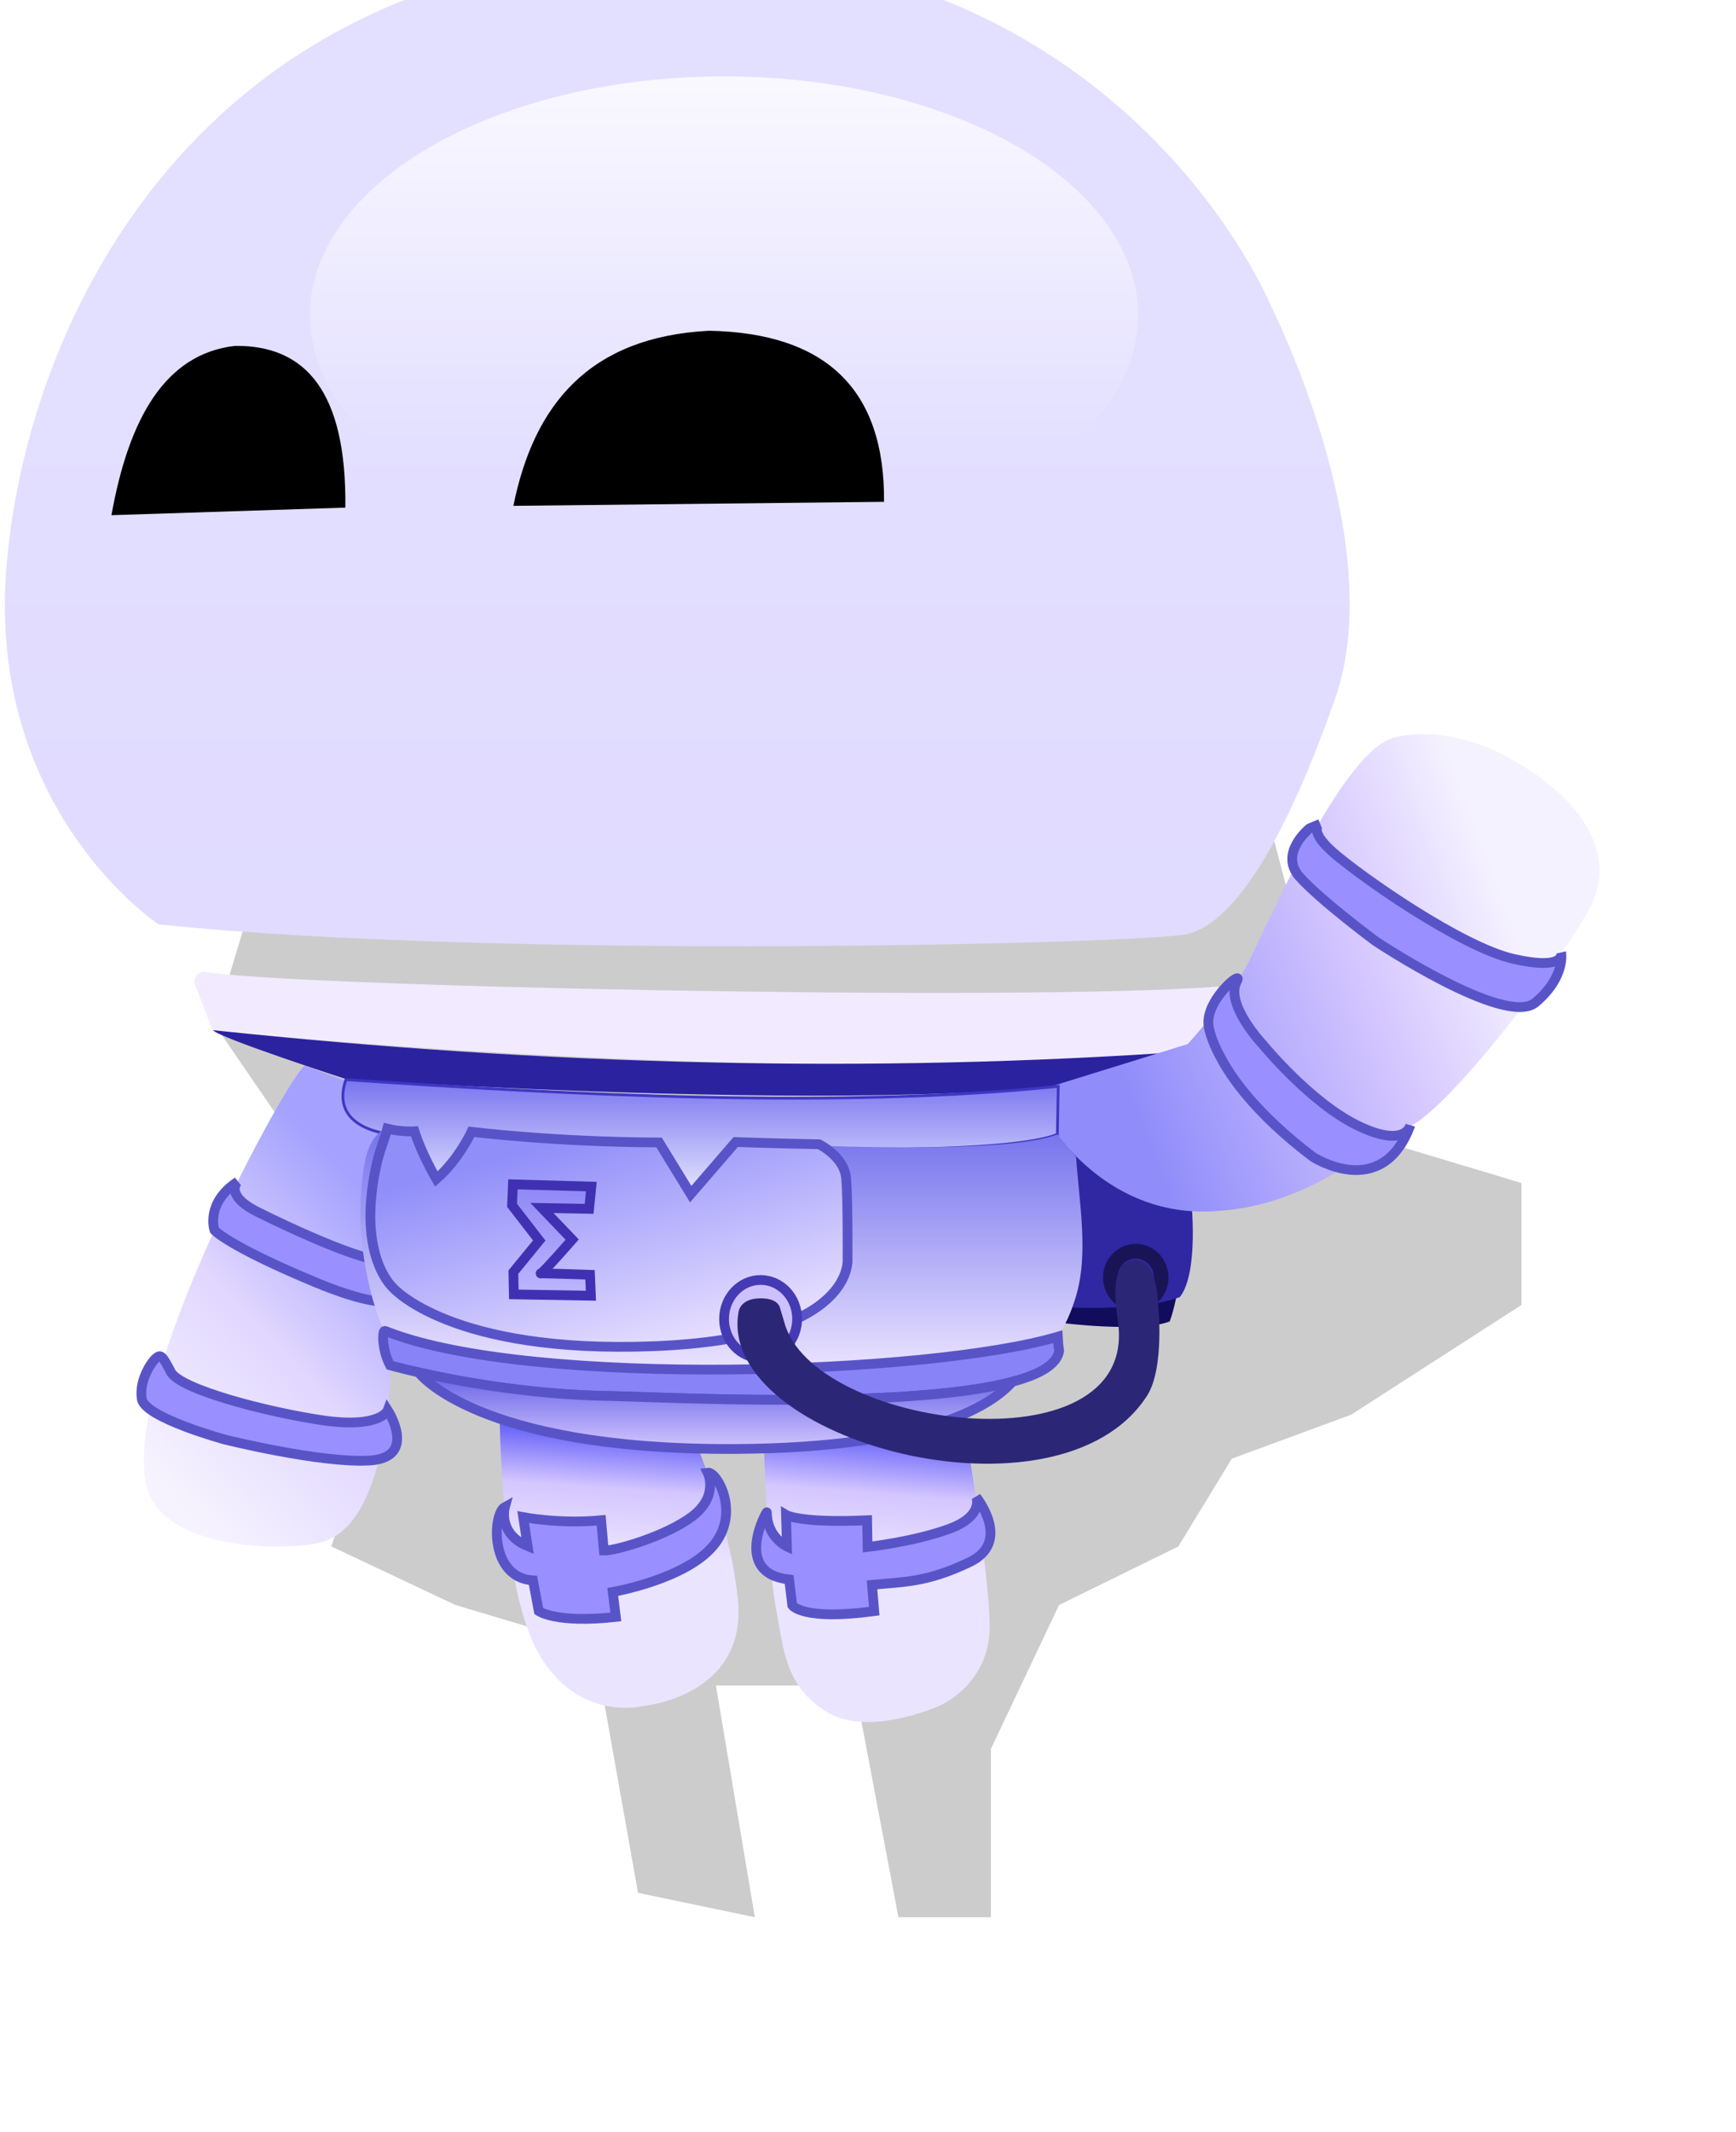 <svg width="356" height="437" viewBox="0 0 356 437" fill="none" xmlns="http://www.w3.org/2000/svg">
<g opacity="0.2" filter="url(#filter0_f_457_5024)">
<path d="M277.065 232L252.611 139.5L164.775 114L61.967 150.5L44 210L83.426 267.5L67.955 317L93.408 329L121.855 337.5L130.838 388L154.793 393L146.808 345.5H175.255L184.238 393H203.203V358.5L217.177 329L241.631 317L252.611 299L277.065 290L312 267.5V242.5L277.065 232Z" fill="black"/>
</g>
<path fill-rule="evenodd" clip-rule="evenodd" d="M102.447 287.885C102.447 287.885 102.264 324.14 110.304 338.66C118.343 353.18 131.865 349.71 131.865 349.71C131.865 349.71 153.243 347.792 151.324 327.975C149.406 308.158 138.899 287.885 139.996 287.885H102.447Z" fill="url(#paint0_linear_457_5024)"/>
<path fill-rule="evenodd" clip-rule="evenodd" d="M156.532 293.454C156.532 293.454 157.446 320.851 159.09 329.527C160.735 338.111 160.918 345.6 169.505 350.896C178.093 356.284 192.711 349.618 192.711 349.618C192.711 349.618 202.943 345.326 202.943 333.454C202.943 321.582 197.096 288.066 197.096 288.066L156.532 293.454Z" fill="url(#paint1_linear_457_5024)"/>
<path fill-rule="evenodd" clip-rule="evenodd" d="M125.652 326.331C125.652 326.331 140.452 323.774 146.208 316.925C151.964 310.167 147.03 301.583 145.112 301.857C145.112 301.857 147.487 306.606 142.006 310.807C136.433 315.007 126.018 317.93 123.825 317.838L123.277 311.628C114.872 312.45 107.289 310.989 107.289 310.989L108.202 316.925C101.99 314.368 103.543 308.889 103.543 308.889C100.985 310.259 100.345 323.409 109.299 323.957L110.486 330.258C110.486 330.258 114.049 332.815 126.292 331.445L125.652 326.331Z" fill="#998FFF" stroke="#5854C8" stroke-width="2" stroke-miterlimit="3.939"/>
<path fill-rule="evenodd" clip-rule="evenodd" d="M179.28 330.258C164.571 332.268 162.47 329.071 162.47 329.071L161.831 323.775C150.045 322.496 157.263 309.62 157.263 309.985C157.263 315.099 161.374 317.017 161.374 317.017L161.191 310.533C161.191 310.533 164.023 312.268 177.819 311.629L177.91 317.108C177.91 317.108 187.594 316.012 194.72 313.364C201.846 310.715 200.202 306.88 200.202 306.88C200.202 306.88 207.602 316.012 198.832 320.213C190.061 324.414 185.402 324.231 178.824 324.87L179.28 330.258Z" fill="#998FFF" stroke="#5854C8" stroke-width="2" stroke-miterlimit="3.939"/>
<path fill-rule="evenodd" clip-rule="evenodd" d="M217.014 271.081C217.288 271.172 233.947 273.239 239.885 270.864C240.982 267.759 241.384 264.871 241.384 264.871L218.932 264.962L217.014 271.081Z" fill="#110C5C"/>
<path fill-rule="evenodd" clip-rule="evenodd" d="M216.922 267.885C216.922 267.885 215.917 233.913 221.673 230.808C221.673 230.808 231.357 241.949 244.239 245.511C244.239 245.511 245.974 260.761 241.955 265.875C233.458 269.072 216.922 267.885 216.922 267.885Z" fill="#3027A3"/>
<path fill-rule="evenodd" clip-rule="evenodd" d="M62.614 218.48C60.513 217.841 23.329 285.237 30.364 305.693C34.384 317.291 56.31 318.022 64.898 316.378C87.19 312.177 79.333 245.603 78.876 224.507L62.614 218.48Z" fill="url(#paint2_linear_457_5024)"/>
<g filter="url(#filter1_i_457_5024)">
<path fill-rule="evenodd" clip-rule="evenodd" d="M42.515 199.485C42.515 199.485 7.067 176.106 11.361 125.787C15.563 75.56 50.646 1.954 145.386 0.036C240.127 -1.881 270.55 72.546 270.55 72.546C270.55 72.546 295.126 120.856 283.797 153.184C272.469 185.512 261.962 199.576 253.374 201.494C244.878 203.411 112.862 206.79 42.515 199.485Z" fill="url(#paint3_linear_457_5024)"/>
</g>
<ellipse opacity="0.8" cx="148.482" cy="64.598" rx="84.909" ry="48.945" fill="url(#paint4_linear_457_5024)"/>
<path fill-rule="evenodd" clip-rule="evenodd" d="M105.279 103.688L181.291 102.866C181.474 79.761 169.323 68.254 145.386 67.798C120.902 69.076 109.482 82.866 105.279 103.688Z" fill="black"/>
<path fill-rule="evenodd" clip-rule="evenodd" d="M22.855 105.605L70.819 104.053C71.093 80.309 62.688 70.72 48.161 70.903C33.909 72.547 26.418 85.697 22.855 105.605Z" fill="black"/>
<path fill-rule="evenodd" clip-rule="evenodd" d="M244.421 215.466C244.421 215.466 248.715 211.174 249.902 202.224C209.338 205.42 55.122 202.133 41.692 199.119C38.951 199.941 40.139 202.224 40.139 202.224L43.611 211.174C69.009 213.913 171.15 222.498 244.421 215.466Z" fill="#F2EBFF"/>
<path fill-rule="evenodd" clip-rule="evenodd" d="M244.421 215.466C226.697 231.813 71.019 221.219 71.019 221.219C71.019 221.219 44.616 212.635 43.702 211.174C111.766 218.388 178.733 220.123 244.421 215.466Z" fill="#2B22A0"/>
<path fill-rule="evenodd" clip-rule="evenodd" d="M285.35 151.358C285.35 151.358 295.582 147.614 309.835 155.559C324.087 163.504 332.035 174.919 325.914 186.335C319.793 197.659 297.318 227.064 289.096 230.9C280.873 234.644 268.357 247.977 247.253 248.342C226.149 248.708 215.368 230.443 215.368 230.443L214.729 222.955L243.598 214.005C243.598 214.005 252.46 204.142 255.841 197.567C259.312 190.901 274.661 155.011 285.35 151.358Z" fill="url(#paint5_linear_457_5024)"/>
<path fill-rule="evenodd" clip-rule="evenodd" d="M270.732 168.892C270.732 168.892 267.992 169.987 273.382 174.736C278.772 179.485 299.511 194.097 310.383 196.562C321.255 199.028 320.158 195.284 320.158 195.284C320.158 195.284 321.072 200.307 314.86 205.512C308.647 210.626 282.061 192.909 282.061 192.909C282.061 192.909 270.732 184.508 266.439 179.668C262.236 174.828 268.54 169.805 268.54 169.805L270.732 168.892Z" fill="#998FFF" stroke="#5854C8" stroke-width="2" stroke-miterlimit="3.939"/>
<path fill-rule="evenodd" clip-rule="evenodd" d="M253.648 201.128C255.11 198.571 247.527 204.599 247.801 209.804C247.893 211.722 249.263 214.918 250.268 216.653C252.278 220.58 257.394 228.16 269.18 237.109C269.18 237.109 283.34 246.424 289.187 230.717C289.187 230.717 288.182 235.466 278.407 230.717C268.631 225.968 258.947 214.096 258.947 214.096C258.947 214.096 251.09 205.786 253.648 201.128Z" fill="#998FFF" stroke="#5854C8" stroke-width="2" stroke-miterlimit="3.939"/>
<path fill-rule="evenodd" clip-rule="evenodd" d="M216.83 232.543C204.679 237.383 149.954 235.009 149.954 235.009L140.727 245.694L134.24 235.1C112.588 235.009 95.778 232.908 95.778 232.908C95.778 232.908 93.128 238.662 88.56 242.589C88.56 242.589 85.637 237.657 84.084 232.817C84.084 232.817 66.908 233.274 70.928 221.311C116.608 224.416 171.972 227.338 217.013 222.68L216.83 232.543Z" fill="url(#paint6_linear_457_5024)" stroke="#3F37C3" stroke-width="0.567" stroke-miterlimit="3.939"/>
<path fill-rule="evenodd" clip-rule="evenodd" d="M48.727 242.224C48.727 242.224 45.895 244.963 52.839 248.434C59.782 251.904 76.227 259.575 80.521 258.479C84.815 257.474 82.622 264.963 82.622 264.963C82.622 264.963 82.805 270.351 64.715 262.863C46.717 255.374 43.977 252.178 43.977 252.178C43.977 252.178 42.058 246.607 48.727 242.224Z" fill="#998FFF" stroke="#5854C8" stroke-width="2" stroke-miterlimit="3.939"/>
<path fill-rule="evenodd" clip-rule="evenodd" d="M79.516 289.072C79.516 289.072 78.145 292.816 66.36 291.173C54.574 289.437 36.85 284.78 35.023 281.218C33.196 277.657 32.922 277.657 32.008 278.387C31.095 279.118 28.445 282.954 29.085 286.789C29.724 290.625 46.169 295.099 46.169 295.099C46.169 295.099 65.629 299.94 75.679 299.392C85.82 298.844 79.516 289.072 79.516 289.072Z" fill="#998FFF" stroke="#5854C8" stroke-width="2" stroke-miterlimit="3.939"/>
<path fill-rule="evenodd" clip-rule="evenodd" d="M216.83 232.543C204.679 237.383 150.868 234.096 150.868 234.096L141.641 244.78L135.154 234.187C113.502 234.096 96.692 231.995 96.692 231.995C96.692 231.995 94.042 237.749 89.474 241.675C89.474 241.675 86.551 236.744 84.997 231.904C84.997 231.904 82.165 231.995 79.15 231.265C77.323 232.178 76.227 233.822 75.587 235.465C74.126 238.936 73.76 247.429 73.943 251.082C74.582 263.593 78.602 273.182 79.424 274.004C79.424 274.095 93.129 277.474 110.487 279.209C131.774 281.401 158.36 280.944 179.555 279.483C198.102 278.204 214.364 276.195 214.364 276.195C214.364 276.195 217.835 274.917 220.576 265.967C223.317 257.109 221.307 246.607 220.668 237.109L216.83 232.543Z" fill="url(#paint7_linear_457_5024)"/>
<path fill-rule="evenodd" clip-rule="evenodd" d="M167.953 234.553C158.177 234.37 150.868 234.096 150.868 234.096L141.641 244.781L135.154 234.187C113.502 234.096 96.692 231.996 96.692 231.996C96.692 231.996 94.042 237.749 89.474 241.676C89.474 241.676 86.551 236.744 84.998 231.904C84.998 231.904 82.44 232.087 79.425 231.356C78.876 233.548 77.78 236.014 77.141 239.028C73.121 257.566 80.612 263.981 80.612 263.981C80.612 263.981 92.398 277.588 134.15 275.944C175.901 274.301 173.8 257.863 173.8 257.863C173.8 257.863 173.891 246.059 173.526 241.676C173.252 237.11 167.953 234.553 167.953 234.553Z" fill="url(#paint8_linear_457_5024)" stroke="#5854C8" stroke-width="2" stroke-miterlimit="3.939"/>
<path fill-rule="evenodd" clip-rule="evenodd" d="M121.267 243.228L105.188 242.771L105.005 247.064L110.578 254.278L105.279 260.762L105.37 265.328L121.176 265.602L120.993 261.31C120.993 261.31 110.578 260.945 110.852 261.036C111.126 261.219 117.339 254.095 117.339 254.095L111.126 247.612L120.81 247.794L121.267 243.228Z" fill="url(#paint9_linear_457_5024)" stroke="#4031B3" stroke-width="2" stroke-miterlimit="3.939"/>
<path fill-rule="evenodd" clip-rule="evenodd" d="M124.831 286.149C100.529 285.784 79.973 279.848 79.973 279.848C78.237 276.469 78.419 272.816 78.876 272.816C79.15 272.816 79.424 272.999 79.699 273.09C109.391 284.506 190.701 281.766 216.922 274.004C216.922 274.004 217.013 275.83 217.196 276.926C215.003 290.624 136.799 286.332 124.831 286.149Z" fill="#8983F8" stroke="#5854C8" stroke-width="2" stroke-miterlimit="3.939"/>
<path fill-rule="evenodd" clip-rule="evenodd" d="M207.603 283.227C186.042 289.072 134.332 286.332 124.83 286.15C108.386 285.876 93.677 283.045 85.82 281.31C85.82 281.31 97.422 297.2 150.411 297.017C191.432 296.834 203.949 287.428 207.603 283.227Z" fill="url(#paint10_linear_457_5024)" stroke="#5854C8" stroke-width="2" stroke-miterlimit="3.939"/>
<path d="M155.974 278.356C160.112 278.356 163.466 274.778 163.466 270.365C163.466 265.952 160.112 262.374 155.974 262.374C151.837 262.374 148.482 265.952 148.482 270.365C148.482 274.778 151.837 278.356 155.974 278.356Z" fill="#CDC0FE" stroke="#443AB4" stroke-width="2" stroke-miterlimit="3.939"/>
<path d="M232.91 267.246C235.786 267.246 238.117 264.833 238.117 261.858C238.117 258.882 235.786 256.47 232.91 256.47C230.034 256.47 227.702 258.882 227.702 261.858C227.702 264.833 230.034 267.246 232.91 267.246Z" stroke="#191456" stroke-width="3" stroke-miterlimit="3.939"/>
<path fill-rule="evenodd" clip-rule="evenodd" d="M160.826 270.991C166.491 292.817 232.635 301.492 229.347 271.63C228.89 267.886 227.245 259.027 232.361 258.297C237.295 257.658 237.478 267.064 237.478 267.064C237.478 267.064 238.939 280.397 235.194 286.15C217.104 314.186 147.214 295.282 151.416 269.164C151.416 269.164 151.507 266.333 155.527 266.15C159.547 265.968 159.913 267.977 159.913 267.977L160.826 270.991Z" fill="#2B2776"/>
<defs>
<filter id="filter0_f_457_5024" x="0" y="70" width="356" height="367" filterUnits="userSpaceOnUse" color-interpolation-filters="sRGB">
<feFlood flood-opacity="0" result="BackgroundImageFix"/>
<feBlend mode="normal" in="SourceGraphic" in2="BackgroundImageFix" result="shape"/>
<feGaussianBlur stdDeviation="22" result="effect1_foregroundBlur_457_5024"/>
</filter>
<filter id="filter1_i_457_5024" x="1" y="-10" width="285.782" height="213.966" filterUnits="userSpaceOnUse" color-interpolation-filters="sRGB">
<feFlood flood-opacity="0" result="BackgroundImageFix"/>
<feBlend mode="normal" in="SourceGraphic" in2="BackgroundImageFix" result="shape"/>
<feColorMatrix in="SourceAlpha" type="matrix" values="0 0 0 0 0 0 0 0 0 0 0 0 0 0 0 0 0 0 127 0" result="hardAlpha"/>
<feOffset dx="-10" dy="-10"/>
<feGaussianBlur stdDeviation="20"/>
<feComposite in2="hardAlpha" operator="arithmetic" k2="-1" k3="1"/>
<feColorMatrix type="matrix" values="0 0 0 0 0.375 0 0 0 0 0.346 0 0 0 0 0.783 0 0 0 0.4 0"/>
<feBlend mode="normal" in2="shape" result="effect1_innerShadow_457_5024"/>
</filter>
<linearGradient id="paint0_linear_457_5024" x1="126.641" y1="292.934" x2="124.779" y2="318.629" gradientUnits="userSpaceOnUse">
<stop stop-color="#5F5CF8"/>
<stop offset="0.474" stop-color="#D4C6FF"/>
<stop offset="1" stop-color="#EBE4FF"/>
</linearGradient>
<linearGradient id="paint1_linear_457_5024" x1="179.449" y1="293.339" x2="177.307" y2="320.137" gradientUnits="userSpaceOnUse">
<stop stop-color="#5F5CF8"/>
<stop offset="0.474" stop-color="#D4C6FF"/>
<stop offset="1" stop-color="#EBE4FF"/>
</linearGradient>
<linearGradient id="paint2_linear_457_5024" x1="76.559" y1="246.393" x2="25.001" y2="295.501" gradientUnits="userSpaceOnUse">
<stop stop-color="#A4A2FE"/>
<stop offset="0.49" stop-color="#E1D7FF"/>
<stop offset="1" stop-color="#F6F3FE"/>
</linearGradient>
<linearGradient id="paint3_linear_457_5024" x1="148.891" y1="91.567" x2="148.891" y2="203.966" gradientUnits="userSpaceOnUse">
<stop stop-color="#E3DFFF"/>
<stop offset="1" stop-color="#E0DBFF"/>
</linearGradient>
<linearGradient id="paint4_linear_457_5024" x1="148.482" y1="15.653" x2="148.482" y2="91.068" gradientUnits="userSpaceOnUse">
<stop stop-color="white"/>
<stop offset="1" stop-color="white" stop-opacity="0"/>
</linearGradient>
<linearGradient id="paint5_linear_457_5024" x1="227" y1="212" x2="307.501" y2="181.503" gradientUnits="userSpaceOnUse">
<stop stop-color="#908DFA"/>
<stop offset="0.62" stop-color="#D4C6FF"/>
<stop offset="1" stop-color="#F5F2FF"/>
</linearGradient>
<linearGradient id="paint6_linear_457_5024" x1="143.666" y1="221.311" x2="143.666" y2="245.694" gradientUnits="userSpaceOnUse">
<stop stop-color="#7874F0"/>
<stop offset="1" stop-color="#EAEAFF"/>
</linearGradient>
<linearGradient id="paint7_linear_457_5024" x1="147.939" y1="231.265" x2="147.939" y2="280.717" gradientUnits="userSpaceOnUse">
<stop stop-color="#7472ED"/>
<stop offset="1" stop-color="#EAE3FF"/>
</linearGradient>
<linearGradient id="paint8_linear_457_5024" x1="124.508" y1="231.41" x2="136.994" y2="277.358" gradientUnits="userSpaceOnUse">
<stop stop-color="#908EF9"/>
<stop offset="1" stop-color="#E8E0FF"/>
</linearGradient>
<linearGradient id="paint9_linear_457_5024" x1="113.136" y1="242.771" x2="113.136" y2="265.602" gradientUnits="userSpaceOnUse">
<stop stop-color="#8E86F6"/>
<stop offset="1" stop-color="#BCB7FF"/>
</linearGradient>
<linearGradient id="paint10_linear_457_5024" x1="146.711" y1="281.31" x2="146.711" y2="297.019" gradientUnits="userSpaceOnUse">
<stop stop-color="#6360E5"/>
<stop offset="1" stop-color="#D4C6FF"/>
</linearGradient>
</defs>
</svg>
